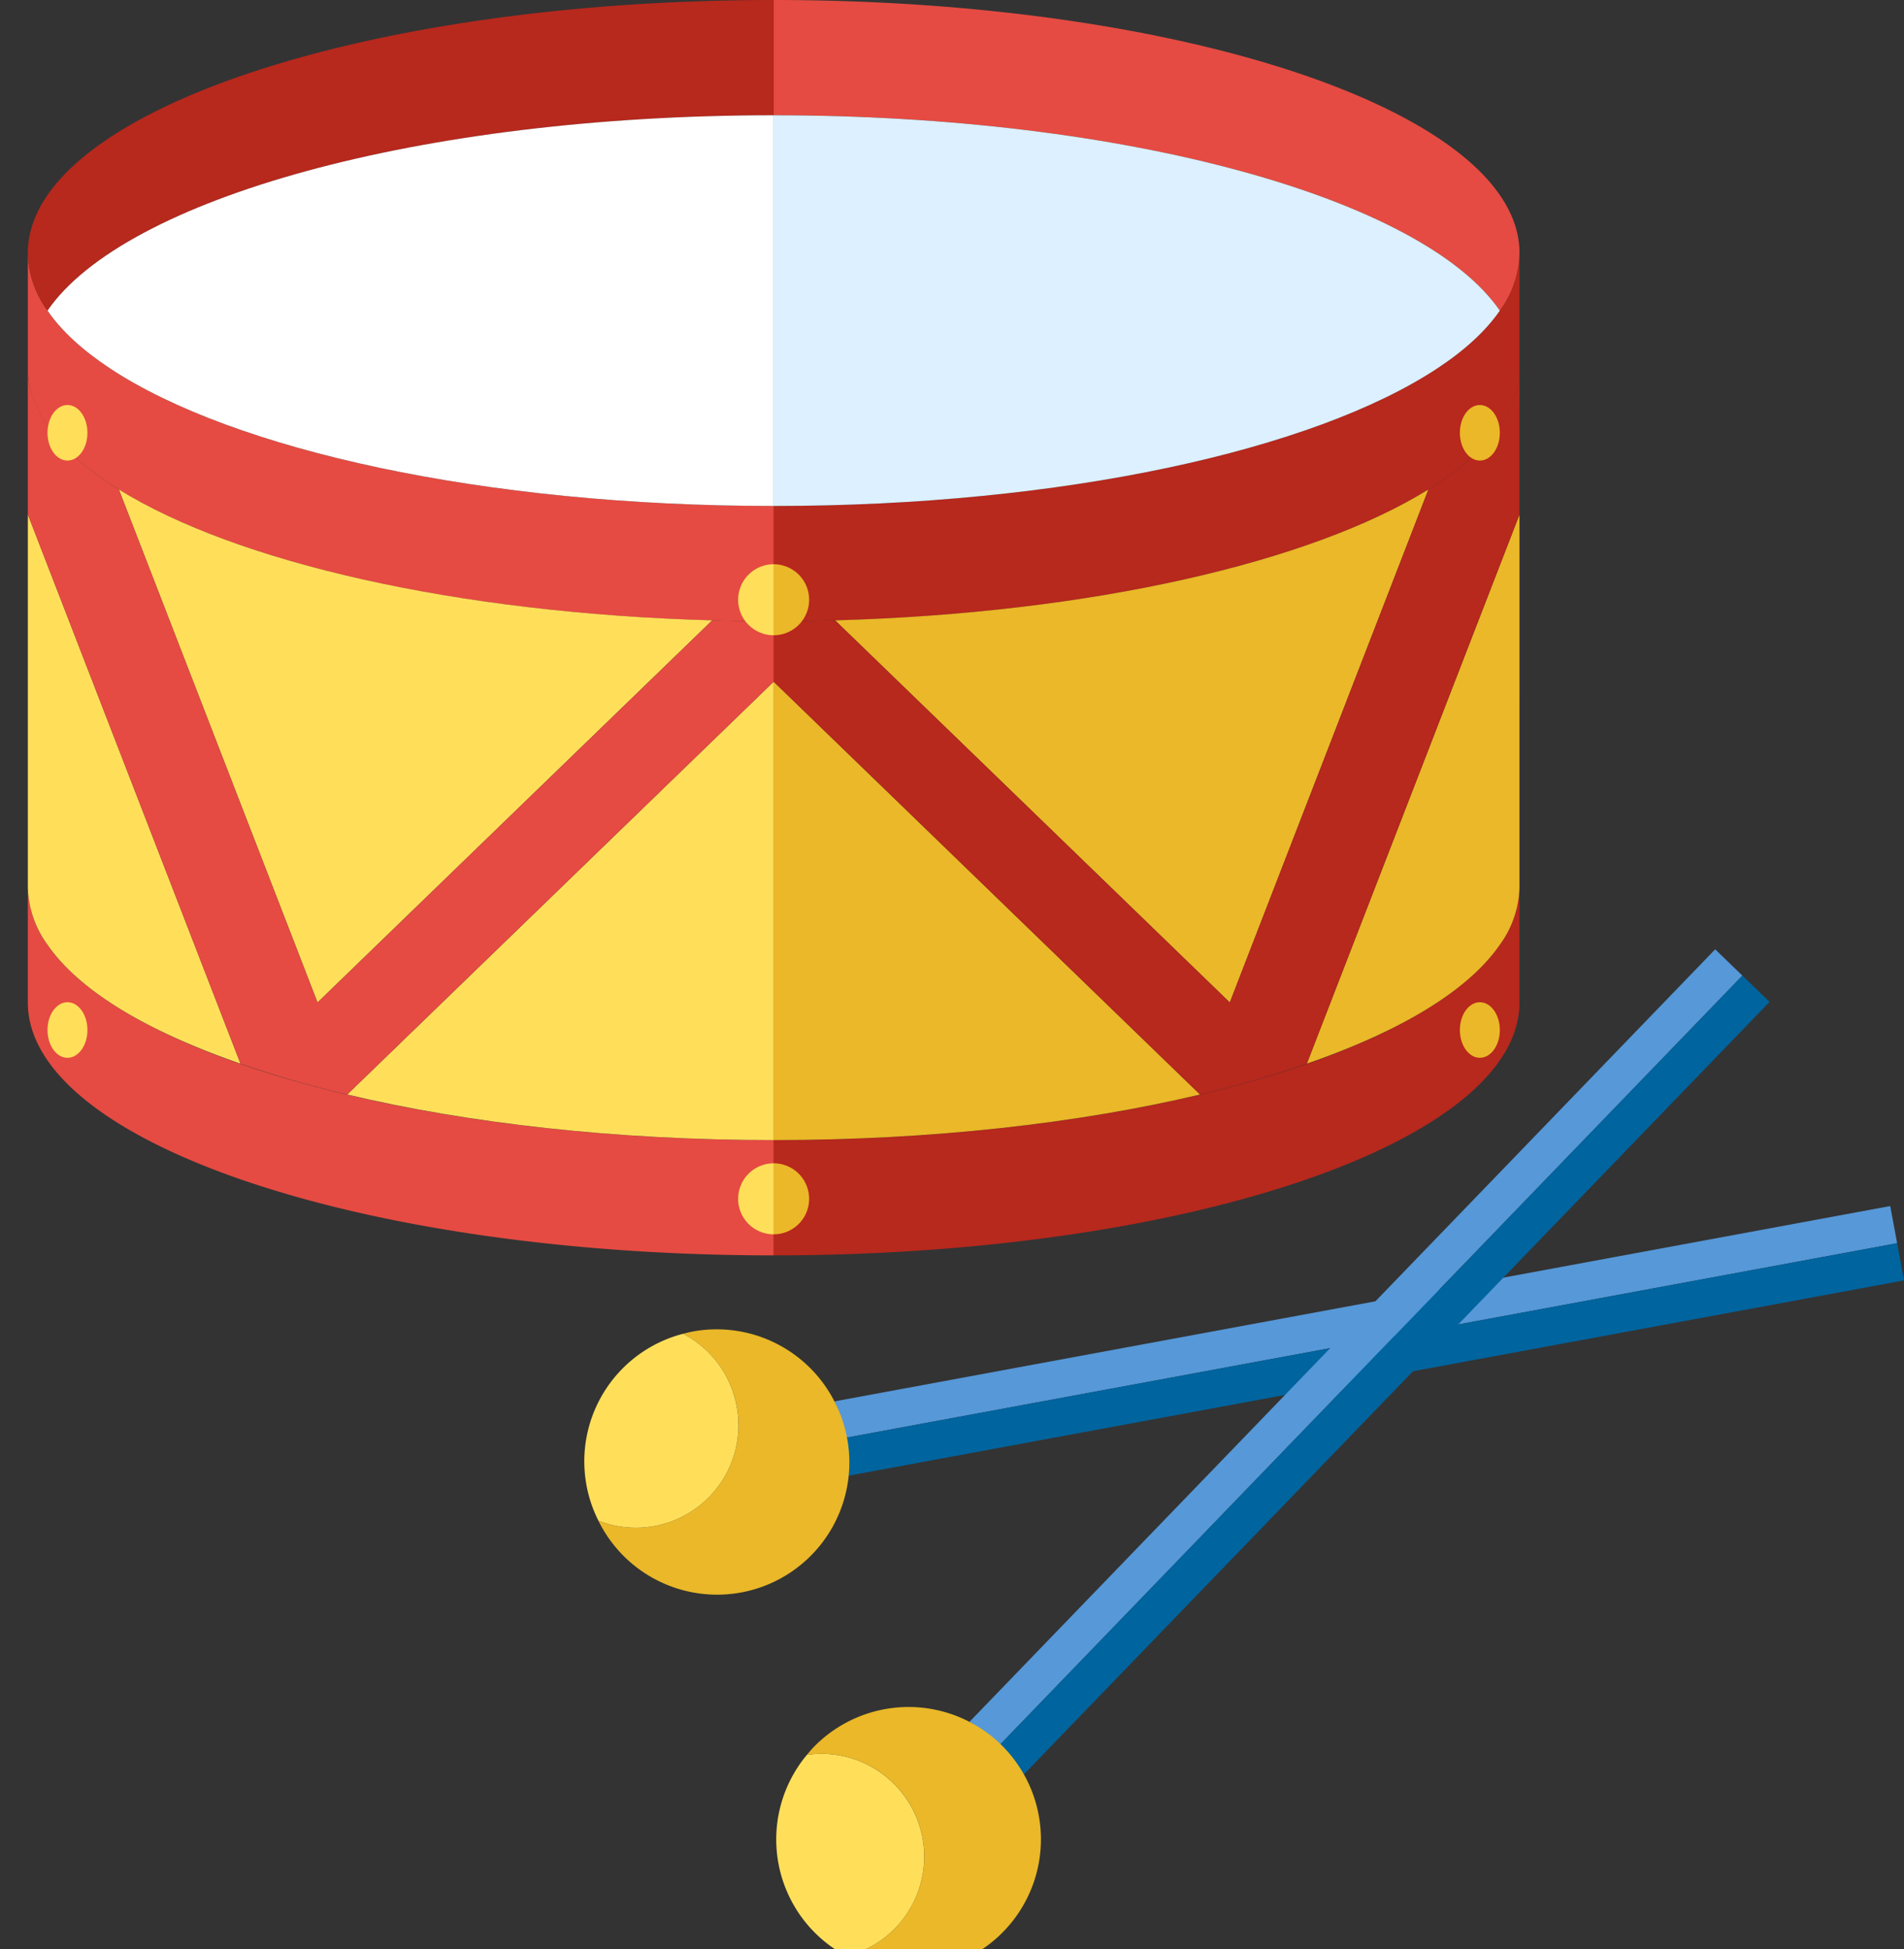 <svg xmlns="http://www.w3.org/2000/svg" xmlns:xlink="http://www.w3.org/1999/xlink" width="423" height="433" viewBox="0 0 423 433"><rect x="0" y="0" width="423" height="433" fill="#333333" stroke="none"/><defs><clipPath id="b"><rect width="423" height="433"/></clipPath></defs><g id="a" clip-path="url(#b)"><g transform="translate(-627.712 -46.269)"><path d="M799.6,145.019V119.4c-64.317,0-120.019-12.429-147.481-30.589-6.067-4.016-10.756-8.307-13.846-12.807A22.473,22.473,0,0,1,633.9,63.2V88.816C633.9,119.853,708.076,145.019,799.6,145.019Z" transform="translate(0 39.27)" fill="#e54b42"/><path d="M652.115,131.265c-6.067-4.016-10.756-8.31-13.846-12.8a22.5,22.5,0,0,1-4.374-12.81v25.614c0,31.04,74.181,56.2,165.7,56.2V161.857C735.279,161.857,679.577,149.425,652.115,131.265Z" transform="translate(0 137.692)" fill="#e54b42"/><path d="M799.6,71.876V46.269c-91.521,0-165.7,25.159-165.7,56.206a22.473,22.473,0,0,0,4.374,12.8C655.357,90.408,721.065,71.876,799.6,71.876Z" fill="#b7281d"/><path d="M649.059,110.195c27.462,18.16,83.164,30.589,147.481,30.589v-86.8c-78.531,0-144.239,18.532-161.327,43.4C638.3,101.888,642.992,106.179,649.059,110.195Z" transform="translate(3.056 17.891)" fill="#fff"/><path d="M750.019,91.9l-94.743,91.713c26.845,6.369,59.482,10.125,94.743,10.125Z" transform="translate(49.577 105.809)" fill="#ffdf5a"/><path d="M771.815,108.113c-56.953-1.58-105.772-12.913-131.827-29.079l44.139,113.972Z" transform="translate(14.128 75.974)" fill="#ffdf5a"/><path d="M633.9,163.478a22.5,22.5,0,0,0,4.374,12.81c3.09,4.494,7.779,8.788,13.846,12.8,7.623,5.038,17.48,9.611,29.025,13.62l-47.245-122Z" transform="translate(0 79.864)" fill="#ffdf5a"/><path d="M785.943,126.922l-87.688,84.893L654.116,97.844c-9.448-5.861-15.883-12.366-18.645-19.262a20.29,20.29,0,0,1-1.576-7.66v32.491l47.245,122a242.392,242.392,0,0,0,23.713,6.847L799.6,140.546V127.125C794.99,127.125,790.44,127.045,785.943,126.922Z" transform="translate(0 57.164)" fill="#e54b42"/><path d="M683.824,145.019V119.4c64.294,0,120-12.429,147.462-30.589,6.086-4.016,10.756-8.307,13.862-12.807a22.489,22.489,0,0,0,4.367-12.8V88.816C849.516,119.853,775.325,145.019,683.824,145.019Z" transform="translate(115.772 39.27)" fill="#b7281d"/><path d="M831.286,131.265c6.086-4.016,10.756-8.31,13.862-12.8a22.516,22.516,0,0,0,4.367-12.81v25.614c0,31.04-74.19,56.2-165.692,56.2V161.857C748.118,161.857,803.823,149.425,831.286,131.265Z" transform="translate(115.772 137.692)" fill="#b7281d"/><path d="M683.824,71.876V46.269c91.5,0,165.692,25.159,165.692,56.206a22.489,22.489,0,0,1-4.367,12.8C828.047,90.408,762.339,71.876,683.824,71.876Z" transform="translate(115.772)" fill="#e54b42"/><path d="M831.286,110.195c-27.463,18.16-83.168,30.589-147.462,30.589v-86.8c78.515,0,144.223,18.532,161.324,43.4C842.042,101.888,837.372,106.179,831.286,110.195Z" transform="translate(115.772 17.891)" fill="#dcf0ff"/><path d="M683.824,91.9l94.727,91.713c-26.849,6.369-59.472,10.125-94.727,10.125Z" transform="translate(115.772 105.809)" fill="#eab828"/><path d="M687.935,108.113C744.888,106.533,793.7,95.2,819.756,79.034l-44.13,113.972Z" transform="translate(125.305 75.974)" fill="#eab828"/><path d="M766.764,163.478a22.517,22.517,0,0,1-4.367,12.81c-3.106,4.494-7.776,8.788-13.862,12.8-7.613,5.038-17.477,9.611-29.022,13.62l47.252-122Z" transform="translate(198.524 79.864)" fill="#eab828"/><path d="M697.467,126.922l87.691,84.893,44.13-113.972c9.458-5.861,15.877-12.366,18.651-19.262a20.616,20.616,0,0,0,1.576-7.66v32.491l-47.252,122a242.668,242.668,0,0,1-23.713,6.847l-94.727-91.713V127.125C688.414,127.125,692.961,127.045,697.467,126.922Z" transform="translate(115.772 57.164)" fill="#b7281d"/><path d="M681.445,132.033a7.891,7.891,0,0,0,7.9,7.885V124.141A7.9,7.9,0,0,0,681.445,132.033Z" transform="translate(110.256 180.565)" fill="#ffdf5a"/><path d="M691.7,132.033a7.888,7.888,0,0,0-7.879-7.892v15.777A7.881,7.881,0,0,0,691.7,132.033Z" transform="translate(115.772 180.565)" fill="#eab828"/><path d="M681.445,91.922a7.892,7.892,0,0,0,7.9,7.892V84.04A7.892,7.892,0,0,0,681.445,91.922Z" transform="translate(110.256 87.581)" fill="#ffdf5a"/><path d="M691.7,91.922a7.882,7.882,0,0,0-7.879-7.882V99.814A7.882,7.882,0,0,0,691.7,91.922Z" transform="translate(115.772 87.581)" fill="#eab828"/><path d="M639.643,73.38c-2.449,0-4.43,2.761-4.43,6.173s1.981,6.17,4.43,6.17,4.437-2.758,4.437-6.17S642.1,73.38,639.643,73.38Z" transform="translate(3.056 62.863)" fill="#ffdf5a"/><path d="M639.643,113.358c-2.449,0-4.43,2.764-4.43,6.173s1.981,6.173,4.43,6.173,4.437-2.765,4.437-6.173S642.1,113.358,639.643,113.358Z" transform="translate(3.056 155.562)" fill="#ffdf5a"/><path d="M734.2,73.38c-2.459,0-4.441,2.761-4.441,6.173s1.982,6.17,4.441,6.17,4.437-2.758,4.437-6.17S736.649,73.38,734.2,73.38Z" transform="translate(222.284 62.863)" fill="#eab828"/><path d="M734.2,113.358c-2.459,0-4.441,2.764-4.441,6.173s1.982,6.173,4.441,6.173,4.437-2.765,4.437-6.173S736.649,113.358,734.2,113.358Z" transform="translate(222.284 155.562)" fill="#eab828"/><path d="M922.447,127,687.892,170.4a34.163,34.163,0,0,1,2.532,8.075l233.563-43.22Z" transform="translate(125.205 187.199)" fill="#5698d8"/><path d="M923.738,137.756l-1.52-8.267-233.563,43.22a34.709,34.709,0,0,1,.531,8.446Z" transform="translate(126.974 192.966)" fill="#00649e"/><path d="M724.533,151.271a29.388,29.388,0,0,0-31.512-15.522c-.73.136-1.44.329-2.144.508a22.816,22.816,0,0,1-18.787,41.517,29.381,29.381,0,1,0,52.443-26.5Z" transform="translate(88.564 206.33)" fill="#eab828"/><path d="M705,151.651a22.8,22.8,0,0,0-11.938-16.1,29.278,29.278,0,0,0-18.787,41.518A22.8,22.8,0,0,0,705,151.651Z" transform="translate(86.382 207.031)" fill="#ffdf5a"/><path d="M862.6,109.817,696.93,281.436a34.433,34.433,0,0,1,6.754,5.1L868.645,115.651Z" transform="translate(146.162 147.351)" fill="#5698d8"/><path d="M869.97,117.409l-6.043-5.834L698.965,282.457a35.178,35.178,0,0,1,5.34,6.568Z" transform="translate(150.881 151.428)" fill="#00649e"/><path d="M722.174,163.83a29.4,29.4,0,0,0-34.674,5.678c-.514.534-.972,1.1-1.457,1.669a22.812,22.812,0,0,1,8.831,44.7A29.388,29.388,0,0,0,734.267,175.5a29.743,29.743,0,0,0-5.19-6.724A29.333,29.333,0,0,0,722.174,163.83Z" transform="translate(120.918 264.957)" fill="#eab828"/><path d="M709.855,170.059a22.783,22.783,0,0,0-19.079-6.156,29.321,29.321,0,0,0,8.831,44.7,22.8,22.8,0,0,0,10.248-38.544Z" transform="translate(116.185 272.232)" fill="#ffdf5a"/></g></g></svg>